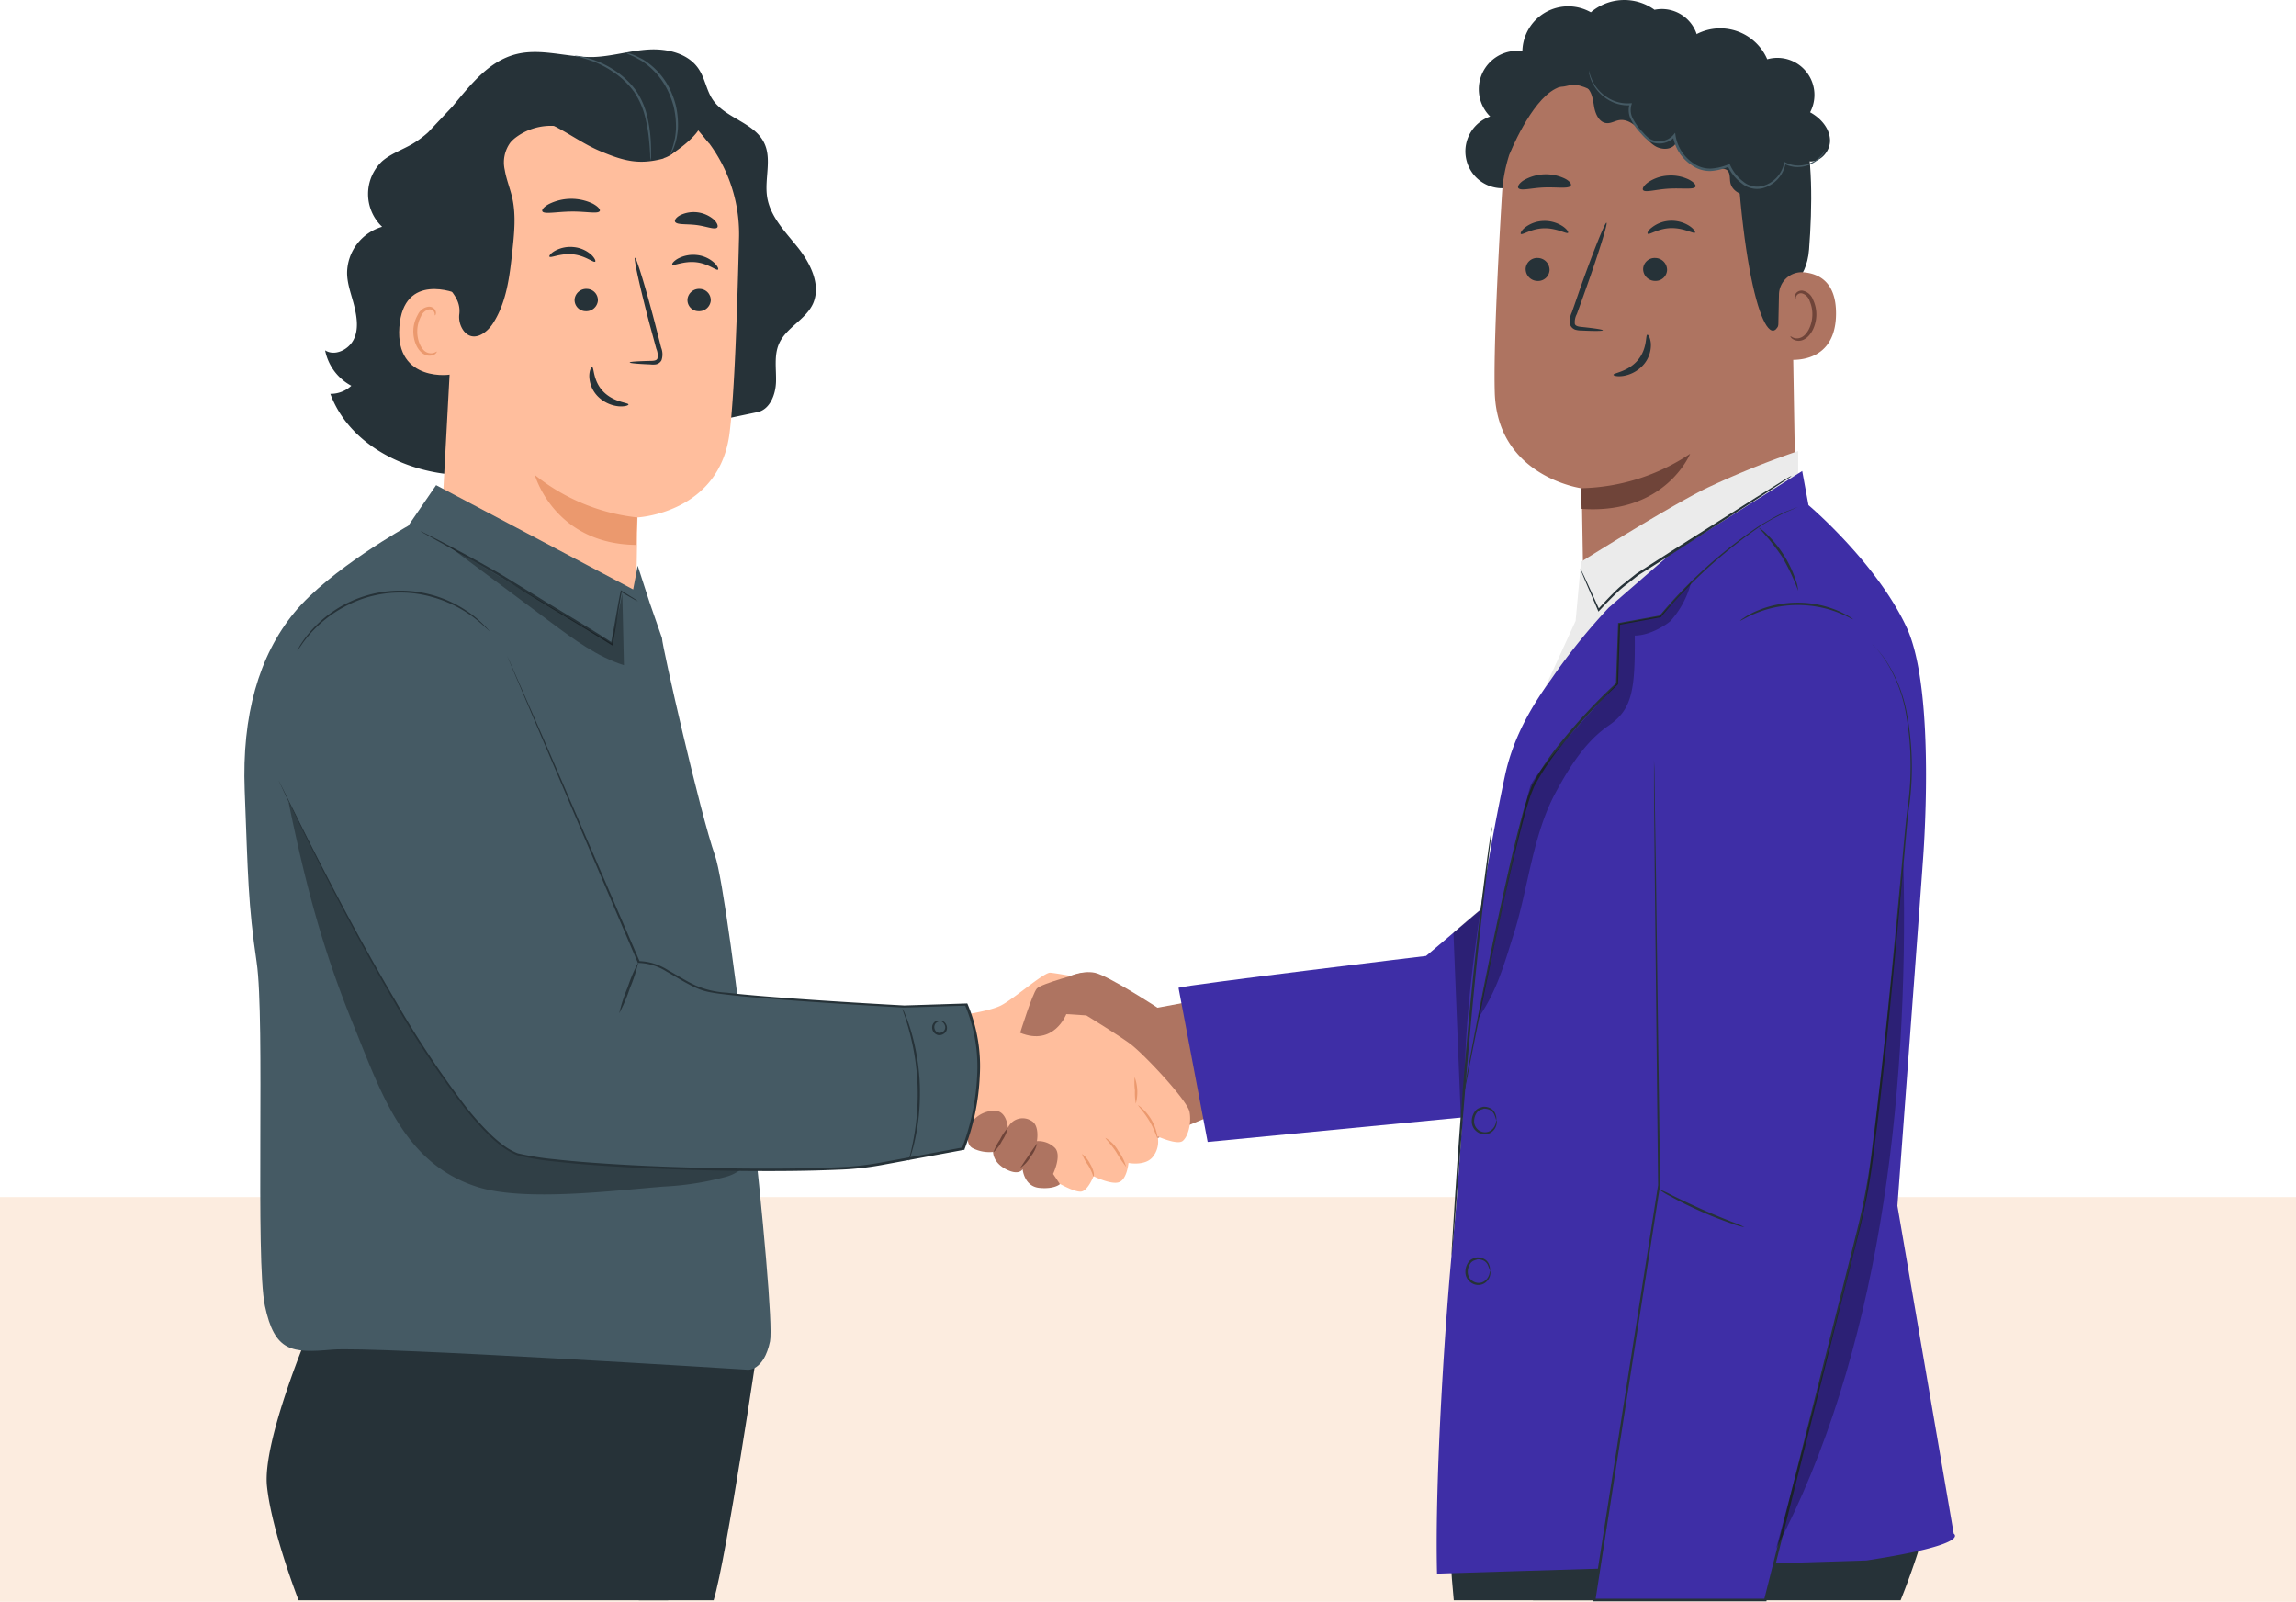 <svg xmlns="http://www.w3.org/2000/svg" width="505" height="352.249" viewBox="0 0 505 352.249">
  <g id="img6" transform="translate(-810 -2552.316)">
    <rect id="Rectángulo_35001" data-name="Rectángulo 35001" width="505" height="89" transform="translate(810 2815.565)" fill="#fcecdf"/>
    <g id="freepik--Characters--inject-5" transform="translate(4966.592 3089.6)">
      <path id="Trazado_144964" data-name="Trazado 144964" d="M-3922.09-322.284s3.37-1.73,6.34-1.08,13.75,7.68,13.75,7.68l8.69-1.62,5.16,24.56-33.94,14.06Z" fill="#ae7461"/>
      <path id="Trazado_144965" data-name="Trazado 144965" d="M-3947.09-313.744s7.77-1,10.58-2.39,9.52-7.36,10.92-7.25,6.5,1.08,6.5,1.08l-2.06,6.17s10.17,6.17,13.2,8.44,12.55,12.44,13,14.93-.32,5.41-1.51,6.38-5.52-1-5.52-1a5.379,5.379,0,0,1-1,4.43c-1.62,2.17-5.4,1.41-5.4,1.41s-.33,3.57-2.06,4.22-5.63-1.3-5.63-1.3-1.17,3-2.58,3.35-5.42-2-5.42-2-17.31-12.44-21.2-14.28-5.09-1.95-5.09-1.95Z" fill="#ffbe9d"/>
      <path id="Trazado_144966" data-name="Trazado 144966" d="M-3916.09-278.574c-.07,0-.12-.3-.3-.76a13.025,13.025,0,0,0-.88-1.73,10.619,10.619,0,0,1-1.33-2.46,6.185,6.185,0,0,1,1.79,2.2,6.763,6.763,0,0,1,.77,1.89C-3915.95-278.9-3916.03-278.564-3916.09-278.574Z" fill="#eb996e"/>
      <path id="Trazado_144967" data-name="Trazado 144967" d="M-3908.9-280.674a27.9,27.9,0,0,1-2.19-3.27c-1.18-1.8-2.45-3-2.36-3.12a7.665,7.665,0,0,1,2.8,2.83A10.677,10.677,0,0,1-3908.9-280.674Z" fill="#eb996e"/>
      <path id="Trazado_144968" data-name="Trazado 144968" d="M-3901.96-286.924c-.15,0-.63-1.83-1.83-3.85s-2.57-3.37-2.46-3.48a10.634,10.634,0,0,1,4.29,7.33Z" fill="#eb996e"/>
      <path id="Trazado_144969" data-name="Trazado 144969" d="M-3907.03-300.424a9.715,9.715,0,0,1,.26,5.84,12.7,12.7,0,0,1-.2-2.92A13.454,13.454,0,0,1-3907.03-300.424Z" fill="#eb996e"/>
      <path id="Trazado_144970" data-name="Trazado 144970" d="M-3932.21-310.164s2.7-8.65,3.67-9.74,10-3.46,10-3.46l2.81,7.25-2,2.12-4.33-.28S-3924.75-307.134-3932.21-310.164Z" fill="#ae7461"/>
      <path id="Trazado_144971" data-name="Trazado 144971" d="M-3948.81-293.044s-1.24.95,0,3.22,4.59.65,5.67,0c0,0-1.62,3.79.43,5a8.086,8.086,0,0,0,4.55.86s-.11,2.27,2.81,3.79,3.68,0,3.68,0,.32,3.78,3.67,4.11,4.54-.83,4.54-.83l-1.51-2.24s1.95-4,.44-5.69a5.221,5.221,0,0,0-4-1.52s.67-3.51-1.26-4.49a3.55,3.55,0,0,0-4.89,1.137,3.353,3.353,0,0,0-.23.433s-.22-3.85-3-3.76a6.259,6.259,0,0,0-4.33,1.81Z" fill="#ae7461"/>
      <path id="Trazado_144972" data-name="Trazado 144972" d="M-3934.92-289.284a8.228,8.228,0,0,1-1.29,2.89,8.371,8.371,0,0,1-1.89,2.52,11.34,11.34,0,0,1,1.44-2.79A11.562,11.562,0,0,1-3934.92-289.284Z" fill="#6f4439"/>
      <path id="Trazado_144973" data-name="Trazado 144973" d="M-3928.47-285.874a7.58,7.58,0,0,1-1.47,3,7.756,7.756,0,0,1-2.26,2.46q1.794-2.773,3.73-5.45Z" fill="#6f4439"/>
      <path id="Trazado_144974" data-name="Trazado 144974" d="M-3995.48-245.054h-16.41l-4.2,59.68h16.46c2.8-9.09,9.8-56.45,9.8-56.45Z" fill="#263238"/>
      <path id="Trazado_144975" data-name="Trazado 144975" d="M-4088.41-245.054s-10.51,24.63-9.46,34.6,6.95,25.08,6.95,25.08h81.28a188.291,188.291,0,0,0,4-20.64c1.76-12.32,6.48-39,6.48-39Z" fill="#263238"/>
      <path id="Trazado_144976" data-name="Trazado 144976" d="M-3981.01-482.744c-2.75-3.47-6.14-6.8-6.84-11.17-.65-4,1.11-8.4-.69-12-2.22-4.49-8.58-5.36-11.34-9.53-1.33-2-1.65-4.58-3-6.61-2.24-3.46-6.86-4.57-11-4.34s-8.08,1.51-12.21,1.65c-5.66.12-11.39-2-16.88-.65-6.06,1.49-10,6.6-14.11,11.53l-5.36,5.69a22.051,22.051,0,0,1-3.51,2.58c-2.2,1.27-4.68,2.1-6.6,3.77a9.945,9.945,0,0,0,0,14.41,10.69,10.69,0,0,0-7.7,10.12c0,2.51,1,4.91,1.58,7.34s1,5.12-.15,7.37-4.13,3.68-6.26,2.35a11.28,11.28,0,0,0,5.76,7.78,6.709,6.709,0,0,1-4.61,1.78c4.06,11,16.23,17.21,27.9,17.83s23.06-3.28,34.1-7.12l31.83-6.67c2.79-.5,4.1-3.8,4.19-6.64s-.48-5.81.66-8.41c1.55-3.56,5.86-5.28,7.48-8.82C-3975.97-474.564-3978.27-479.254-3981.01-482.744Z" fill="#263238"/>
      <path id="Trazado_144977" data-name="Trazado 144977" d="M-4056.75-457.574c-1.94-7.21-3.85-14.47-4.52-21.91s0-15.12,2.9-22c.45-1,4.18-8,5.3-7.81.8.12-1.61,6.65-1.24,7.37,3.54,6.86,4.18,14.93,3.16,22.59a100.991,100.991,0,0,1-5.6,21.74" fill="#263238"/>
      <path id="Trazado_144978" data-name="Trazado 144978" d="M-4056.02-486.064c.35-18.73,11.55-34.13,30.26-33.25l1.72.18a33.479,33.479,0,0,1,30,34.11c-.4,16.23-1,34.16-2.06,42.78-2.11,17.85-20.28,18.75-20.28,18.75l-.49,29.48-42.54-29.47Z" fill="#ffbe9d"/>
      <path id="Trazado_144979" data-name="Trazado 144979" d="M-4016.41-423.494a43.449,43.449,0,0,1-22.54-9.33s4.19,15.1,22.19,15.37Z" fill="#eb996e"/>
      <path id="Trazado_144980" data-name="Trazado 144980" d="M-4000.26-471.164a2.57,2.57,0,0,1-2.74,2.31,2.441,2.441,0,0,1-2.384-2.495c0-.029,0-.057,0-.085a2.569,2.569,0,0,1,2.73-2.32,2.47,2.47,0,0,1,2.392,2.546Z" fill="#263238"/>
      <path id="Trazado_144981" data-name="Trazado 144981" d="M-3998.67-478c-.35.3-2.13-1.34-4.88-1.62s-4.91.88-5.17.51c-.13-.16.26-.73,1.2-1.28a7.145,7.145,0,0,1,4.18-.82,6.707,6.707,0,0,1,3.84,1.71C-3998.72-478.744-3998.5-478.134-3998.67-478Z" fill="#263238"/>
      <path id="Trazado_144982" data-name="Trazado 144982" d="M-4025.09-471.164a2.56,2.56,0,0,1-2.73,2.31,2.45,2.45,0,0,1-2.393-2.506c0-.025,0-.049,0-.074a2.57,2.57,0,0,1,2.73-2.32,2.47,2.47,0,0,1,2.392,2.546Z" fill="#263238"/>
      <path id="Trazado_144983" data-name="Trazado 144983" d="M-4025.69-479.744c-.35.3-2.14-1.33-4.89-1.61s-4.9.88-5.16.51c-.13-.17.25-.73,1.2-1.28a7.056,7.056,0,0,1,4.18-.82,6.771,6.771,0,0,1,3.84,1.7C-4025.75-480.494-4025.52-479.864-4025.69-479.744Z" fill="#263238"/>
      <path id="Trazado_144984" data-name="Trazado 144984" d="M-4018.09-457.584c0-.16,1.74-.27,4.54-.34.71,0,1.39-.06,1.56-.53a3.622,3.622,0,0,0-.25-2.13q-.72-2.659-1.51-5.56c-2.08-7.91-3.51-14.38-3.19-14.46s2.27,6.26,4.34,14.17q.75,2.92,1.42,5.58a4,4,0,0,1,.08,2.79,1.77,1.77,0,0,1-1.26.91,4.626,4.626,0,0,1-1.21,0C-4016.34-457.254-4018.09-457.424-4018.09-457.584Z" fill="#263238"/>
      <path id="Trazado_144985" data-name="Trazado 144985" d="M-4026.35-456.534c.45,0,.14,3,2.47,5.38s5.54,2.4,5.52,2.82c0,.19-.77.5-2.12.4a7.507,7.507,0,0,1-4.62-2.18,6.539,6.539,0,0,1-1.88-4.5C-4026.96-455.874-4026.55-456.574-4026.35-456.534Z" fill="#263238"/>
      <path id="Trazado_144986" data-name="Trazado 144986" d="M-4024.67-490.894c-.35.72-3.05.08-6.32.13s-6,.65-6.32-.07c-.15-.34.37-1,1.5-1.6a11,11,0,0,1,9.63-.05C-4025.09-491.884-4024.51-491.234-4024.67-490.894Z" fill="#263238"/>
      <path id="Trazado_144987" data-name="Trazado 144987" d="M-3998.84-487.254c-.55.57-2.38-.28-4.65-.55s-4.24,0-4.62-.72c-.16-.34.21-.93,1.11-1.43a6.8,6.8,0,0,1,7.47,1C-3998.79-488.2-3998.6-487.534-3998.84-487.254Z" fill="#263238"/>
      <path id="Trazado_144988" data-name="Trazado 144988" d="M-4055.96-472.674c-.29-.16-11.9-4.93-12.8,7.33s11.6,10.6,11.67,10.29S-4055.96-472.674-4055.96-472.674Z" fill="#ffbe9d"/>
      <path id="Trazado_144989" data-name="Trazado 144989" d="M-4060.52-459.974c0-.05-.22.13-.59.27a2.161,2.161,0,0,1-1.6-.09c-1.26-.56-2.2-2.7-2.1-4.92a7.066,7.066,0,0,1,.82-3,2.48,2.48,0,0,1,1.73-1.52,1.08,1.08,0,0,1,1.21.68c.14.35.05.59.11.62s.28-.19.22-.7a1.385,1.385,0,0,0-.43-.81,1.642,1.642,0,0,0-1.16-.4,3,3,0,0,0-2.37,1.74,7.412,7.412,0,0,0-1,3.36c-.1,2.48,1,4.89,2.73,5.53a2.3,2.3,0,0,0,2-.18C-4060.56-459.684-4060.48-459.954-4060.52-459.974Z" fill="#eb996e"/>
      <path id="Trazado_144990" data-name="Trazado 144990" d="M-4000.7-505.854c2.06-1-3.49-7.78-8.22-10.31-7.16-3.82-18.29-6.6-25.21-5.11-8.34,1.79-15.4,5.43-20,12.61s-6.69,15.77-7,24.29c-.1,2.6,0,5.32,1.24,7.61,1.54,2.82,4.72,4.74,4.33,8.47a5.171,5.171,0,0,0,1,3.83c2.09,2.53,5,.46,6.39-1.7,3-4.64,3.67-10.35,4.26-15.84.42-3.9.84-7.89,0-11.72-.47-2.08-1.31-4.08-1.66-6.18a7.4,7.4,0,0,1,1.26-6.07,7.716,7.716,0,0,1,1.06-1,12.831,12.831,0,0,1,12.85-1.6c6.75,2.89,18.31,7.3,21.55,5.16,4.65-3.09,5.85-5.22,5.85-5.22Z" fill="#263238"/>
      <path id="Trazado_144991" data-name="Trazado 144991" d="M-4033.39-522.9c6.89-1.82,14.56-1.21,20.66,2.47,3.23,2,6.08,4.93,6.87,8.63s-1.05,8.06-4.64,9.26l-.25.14c-5.35,1.42-8.7.5-13.8-1.64-4.3-1.8-8-4.76-12.33-6.55a25,25,0,0,0-14.57-1.36C-4046.41-516.994-4040.27-521.084-4033.39-522.9Z" fill="#263238"/>
      <path id="Trazado_144992" data-name="Trazado 144992" d="M-4030.28-525.034a5.31,5.31,0,0,1,1.25.13,19.238,19.238,0,0,1,3.3.89,21.255,21.255,0,0,1,4.52,2.33,17.9,17.9,0,0,1,4.5,4.31,16.73,16.73,0,0,1,2.47,5.72,29.447,29.447,0,0,1,.76,5c.1,1.44.1,2.61.09,3.41a5.955,5.955,0,0,1-.09,1.25,5.64,5.64,0,0,1-.11-1.25c-.05-.8-.11-2-.26-3.38a33.722,33.722,0,0,0-.85-4.93,17.021,17.021,0,0,0-2.44-5.54,17.635,17.635,0,0,0-4.35-4.21,21.872,21.872,0,0,0-4.38-2.38A44.949,44.949,0,0,0-4030.28-525.034Z" fill="#455a64"/>
      <path id="Trazado_144993" data-name="Trazado 144993" d="M-4018.99-525.744a4.813,4.813,0,0,1,1.06.29,9.219,9.219,0,0,1,1.21.46l1.53.77a15.864,15.864,0,0,1,6.36,7.48,18.687,18.687,0,0,1,.9,2.7,18.107,18.107,0,0,1,.4,2.62,17.831,17.831,0,0,1,.05,2.39,16.8,16.8,0,0,1-.28,2.07,11.254,11.254,0,0,1-.46,1.66,7.533,7.533,0,0,1-.49,1.19,4.583,4.583,0,0,1-.57,1,21.929,21.929,0,0,0,1.16-3.87,19.157,19.157,0,0,0,.21-2,21.083,21.083,0,0,0-.09-2.33,20.393,20.393,0,0,0-.42-2.54,21.277,21.277,0,0,0-.89-2.61,16.255,16.255,0,0,0-6.07-7.37l-1.47-.83a11.02,11.02,0,0,0-1.16-.53A3.9,3.9,0,0,1-4018.99-525.744Z" fill="#455a64"/>
      <path id="Trazado_144994" data-name="Trazado 144994" d="M-4010.99-396.974c0,1.69,8.43,38.73,11.66,47.83s13.45,100.34,12.1,106.84-4.84,6.24-4.84,6.24-82.58-5.2-91.46-4.42-12.64.52-14.79-9.62.06-62.83-1.82-75.57-1.9-18.91-2.63-37.83c-.63-16.41,3.1-29.56,10.9-39.06s25.07-19.09,25.07-19.09l6.13-8.94,43.34,22.93,1-5.22,2.63,8.12Z" fill="#455a64"/>
      <g id="Grupo_88568" data-name="Grupo 88568" opacity="0.3">
        <path id="Trazado_144995" data-name="Trazado 144995" d="M-3992.36-284.064c-.73-1.84-3.07-2.31-5-2.52-18.37-2-37.48-6.63-50.9-19.33-5.24-5-9.38-11-13.37-17-8.72-13.18-16.91-26.7-25.1-40.22l-6.36,2.39c3.91,19.08,7.75,32.89,14.1,48.53s11.29,30.82,27.39,35.94c10.41,3.31,30.18.77,41.07-.08a64.331,64.331,0,0,0,13.44-2.1,9,9,0,0,0,3.66-1.86A3.61,3.61,0,0,0-3992.36-284.064Z"/>
      </g>
      <path id="Trazado_144996" data-name="Trazado 144996" d="M-4095.36-365.744c.47.85,37.22,79.35,53.63,82.58s67.41,4,77.36,2.09,19.69-3.63,19.69-3.63,7.21-17.12.63-31.7l-13.7.43s-38.09-2.06-43.47-3.53-10-6.51-14.87-6.24l-29-67.43s-18.83-17.49-32.28-12.11S-4099.31-372.744-4095.36-365.744Z" fill="#455a64"/>
      <path id="Trazado_144997" data-name="Trazado 144997" d="M-3956.69-281.964a5.881,5.881,0,0,1,.27-1.32c.22-.84.49-2.06.77-3.57s.55-3.33.73-5.36a56.941,56.941,0,0,0,.14-6.62,54.222,54.222,0,0,0-1.86-11.86c-.41-1.49-.78-2.68-1.07-3.5a7.922,7.922,0,0,1-.38-1.29,6.593,6.593,0,0,1,.57,1.22,35.511,35.511,0,0,1,1.23,3.46,48.254,48.254,0,0,1,2,11.95,53.563,53.563,0,0,1-.18,6.68,46.684,46.684,0,0,1-.85,5.39,33.919,33.919,0,0,1-.94,3.55A7.689,7.689,0,0,1-3956.69-281.964Z" fill="#263238"/>
      <path id="Trazado_144998" data-name="Trazado 144998" d="M-4045.09-393.154s.19.4.55,1.19l1.54,3.52,5.91,13.5c5.06,11.71,12.33,28.56,21.21,49.13l-.2-.12a12.528,12.528,0,0,1,6.43,2c2,1.1,3.93,2.38,6.05,3.35a20.244,20.244,0,0,0,6.9,1.6c2.41.29,4.87.5,7.37.72,10,.82,20.59,1.48,31.62,2.09h0l13.7-.44h.17l.07.15a35.272,35.272,0,0,1,2.68,15.72,51.442,51.442,0,0,1-3.36,16.19v.13h-.14l-8.71,1.61-9.54,1.76a64.318,64.318,0,0,1-9.54,1c-6.34.28-12.58.31-18.72.28s-12.16-.18-18.06-.4-11.66-.51-17.29-.94c-2.81-.2-5.58-.47-8.32-.77a58.5,58.5,0,0,1-8-1.34,14.154,14.154,0,0,1-3.49-2,30.8,30.8,0,0,1-3-2.6,63.435,63.435,0,0,1-5.09-5.74,211.507,211.507,0,0,1-15.44-23.22c-8.61-14.72-14.83-27.05-19.1-35.57-2.12-4.27-3.73-7.6-4.81-9.87s-1.61-3.47-1.61-3.47.16.29.44.87.72,1.44,1.27,2.56l4.89,9.82c4.33,8.49,10.59,20.79,19.24,35.47a211.207,211.207,0,0,0,15.38,23.11,62.5,62.5,0,0,0,5.06,5.69,29.736,29.736,0,0,0,2.92,2.56,13.541,13.541,0,0,0,3.38,1.94,58.857,58.857,0,0,0,7.95,1.3c2.72.3,5.49.56,8.3.76,5.61.42,11.38.72,17.27.93s11.92.35,18,.38,12.37,0,18.69-.29a64.6,64.6,0,0,0,9.47-1l9.53-1.76,8.72-1.61-.2.16a51.013,51.013,0,0,0,3.33-16,34.872,34.872,0,0,0-2.69-15.49l.24.15-13.7.43h0c-11-.63-21.62-1.29-31.63-2.13-2.5-.22-5-.44-7.38-.73-1.22-.14-2.42-.29-3.61-.52a13.339,13.339,0,0,1-3.42-1.13c-2.16-1-4.1-2.29-6.08-3.38a12.1,12.1,0,0,0-6.2-1.93h-.14l-.06-.13c-8.81-20.61-16-37.48-21-49.2l-5.75-13.53-1.49-3.54C-4044.9-392.744-4045.09-393.154-4045.09-393.154Z" fill="#263238"/>
      <path id="Trazado_144999" data-name="Trazado 144999" d="M-4048.9-398.454l-1.43-1.32a27.094,27.094,0,0,0-4.2-3.17,27.454,27.454,0,0,0-7.14-3.09,25.558,25.558,0,0,0-18.54,1.86,27,27,0,0,0-6.39,4.44,26.507,26.507,0,0,0-3.49,3.99,18.423,18.423,0,0,1-1.14,1.57,1.968,1.968,0,0,1,.23-.45c.17-.28.38-.72.74-1.24a24.374,24.374,0,0,1,3.41-4.09,26.18,26.18,0,0,1,32.51-3.25,23.483,23.483,0,0,1,4.15,3.34,14.323,14.323,0,0,1,1,1.06A1.881,1.881,0,0,1-4048.9-398.454Z" fill="#263238"/>
      <path id="Trazado_145000" data-name="Trazado 145000" d="M-4016.2-325.674a33.755,33.755,0,0,1-1.85,5.7,35.67,35.67,0,0,1-2.34,5.51,33.538,33.538,0,0,1,1.85-5.69A35.337,35.337,0,0,1-4016.2-325.674Z" fill="#263238"/>
      <path id="Trazado_145001" data-name="Trazado 145001" d="M-3949.62-312.744a.554.554,0,0,1,.38,0,1.428,1.428,0,0,1,.73.72,1.563,1.563,0,0,1,0,1.56,1.771,1.771,0,0,1-1.73.8,1.67,1.67,0,0,1-1.31-1.4,1.591,1.591,0,0,1,.5-1.47,1.3,1.3,0,0,1,1-.32c.24,0,.36.08.35.11a1.925,1.925,0,0,0-1.08.47,1.289,1.289,0,0,0-.28,1.12,1.251,1.251,0,0,0,.92,1,1.37,1.37,0,0,0,1.26-.56,1.233,1.233,0,0,0,.09-1.14C-3949.09-312.574-3949.64-312.674-3949.62-312.744Z" fill="#263238"/>
      <path id="Trazado_145002" data-name="Trazado 145002" d="M-4016.29-405.054a6.456,6.456,0,0,1-1-.51l-2.74-1.57.2-.08c-.54,2.73-1.07,6.75-2,11.57l-.07.32-.27-.17c-4-2.54-8.86-5.44-14-8.55-3.84-2.3-7.43-4.62-10.73-6.62s-6.37-3.72-8.92-5.15l-6.07-3.38-1.65-.92a6.144,6.144,0,0,1-.56-.35,2.546,2.546,0,0,1,.61.26l1.69.84c1.47.74,3.57,1.83,6.16,3.23s5.64,3.08,9,5l10.76,6.6c5.15,3.11,10,6,14,8.61l-.34.14c.95-4.78,1.54-8.81,2.16-11.53v-.18l.16.09,2.67,1.67A7.035,7.035,0,0,1-4016.29-405.054Z" fill="#263238"/>
      <g id="Grupo_88569" data-name="Grupo 88569" opacity="0.3">
        <path id="Trazado_145003" data-name="Trazado 145003" d="M-4057.98-417.234l22.62,16.86c5,3.71,10.07,7.48,16,9.37l-.35-15.74-2.31,11Z"/>
      </g>
      <path id="Trazado_145004" data-name="Trazado 145004" d="M-3825.09-495.964a8.109,8.109,0,0,1-9.121-6.953,8.109,8.109,0,0,1,5.381-8.747,8.44,8.44,0,0,1-.06-11.936,8.441,8.441,0,0,1,7.14-2.424,10.09,10.09,0,0,1,10.307-9.868,10.091,10.091,0,0,1,4.753,1.308,11.36,11.36,0,0,1,14-.55,8.071,8.071,0,0,1,9.528,6.283,8.069,8.069,0,0,1-2.148,7.277" fill="#263238"/>
      <path id="Trazado_145005" data-name="Trazado 145005" d="M-3826.22-494.8a34.411,34.411,0,0,1,33.64-32.33h1.78c19.23.73,29.35,17.47,28.09,36.66l1.14,68.5h0l-46.72,16.74-.41-24.67s-18.52-2.49-19.12-21C-3828.09-459.744-3827.22-478.164-3826.22-494.8Z" fill="#ae7461"/>
      <path id="Trazado_145006" data-name="Trazado 145006" d="M-3808.85-429.924a44.774,44.774,0,0,0,24-7.57s-5.42,13.4-23.87,12.11Z" fill="#6f4439"/>
      <path id="Trazado_145007" data-name="Trazado 145007" d="M-3821.03-478.114a2.64,2.64,0,0,0,2.59,2.61,2.52,2.52,0,0,0,2.666-2.364c0-.026,0-.051,0-.076a2.64,2.64,0,0,0-2.59-2.61,2.53,2.53,0,0,0-2.668,2.385Z" fill="#263238"/>
      <path id="Trazado_145008" data-name="Trazado 145008" d="M-3822.09-485.854c.33.34,2.3-1.18,5.13-1.23s4.95,1.32,5.25,1c.14-.16-.2-.77-1.12-1.41a7.259,7.259,0,0,0-4.21-1.21,7,7,0,0,0-4.08,1.41C-3821.95-486.634-3822.23-486-3822.09-485.854Z" fill="#263238"/>
      <path id="Trazado_145009" data-name="Trazado 145009" d="M-3795.19-478.114a2.63,2.63,0,0,0,2.6,2.6,2.52,2.52,0,0,0,2.667-2.364c0-.022,0-.044,0-.066a2.651,2.651,0,0,0-2.6-2.61,2.541,2.541,0,0,0-2.669,2.4Z" fill="#263238"/>
      <path id="Trazado_145010" data-name="Trazado 145010" d="M-3794.17-485.894c.33.34,2.3-1.18,5.13-1.23s5,1.32,5.25,1c.15-.16-.2-.77-1.12-1.41a7.243,7.243,0,0,0-4.18-1.21,7,7,0,0,0-4.08,1.41C-3794.09-486.674-3794.34-486.044-3794.17-485.894Z" fill="#263238"/>
      <path id="Trazado_145011" data-name="Trazado 145011" d="M-3804.04-464.654c0-.16-1.76-.43-4.62-.73-.73-.06-1.42-.19-1.55-.68a3.731,3.731,0,0,1,.44-2.16q.975-2.655,2-5.56c2.82-7.91,4.84-14.41,4.52-14.52s-2.86,6.21-5.68,14.12q-1,2.92-1.94,5.59a4.192,4.192,0,0,0-.31,2.85,1.808,1.808,0,0,0,1.21,1,4.759,4.759,0,0,0,1.23.14C-3805.83-464.464-3804.09-464.484-3804.04-464.654Z" fill="#263238"/>
      <path id="Trazado_145012" data-name="Trazado 145012" d="M-3795.23-495.534c.39.71,2.8-.12,5.79-.27s5.52.28,5.78-.47c.11-.36-.43-1-1.52-1.55a9.074,9.074,0,0,0-4.51-.85,8.663,8.663,0,0,0-4.31,1.42C-3794.98-496.574-3795.4-495.874-3795.23-495.534Z" fill="#263238"/>
      <path id="Trazado_145013" data-name="Trazado 145013" d="M-3822.61-495.894c.61.64,2.93-.08,5.75-.17s5.21.33,5.74-.36c.24-.33-.15-1-1.21-1.55a9.68,9.68,0,0,0-9.26.42C-3822.57-496.864-3822.88-496.194-3822.61-495.894Z" fill="#263238"/>
      <path id="Trazado_145014" data-name="Trazado 145014" d="M-3824.61-503.3s4.63-11.66,10.15-14.47c6.68-3.4,9.73,3.94,16.13,2s12.77-5.19,19.44-.35c7.31,5.29,4,9.18,4.62,17.36,2.48,33.17,8.74,42.43,10.14,26.76.16-1.72,4.89-3.18,5.44-10.43.73-9.41.85-20.81-1.38-27.43-1.88-5.58-5.16-9.4-11-13.56-9.2-6.56-21.65-6.45-30.08-5.43S-3825.68-517.744-3824.61-503.3Z" fill="#263238"/>
      <path id="Trazado_145015" data-name="Trazado 145015" d="M-3765.31-472.474a5,5,0,0,1,5.05-4.949c.087,0,.173,0,.26.009,3.45.26,7.32,2.13,7.24,9.25-.15,12.63-12.8,9.88-12.82,9.52S-3765.42-467.194-3765.31-472.474Z" fill="#ae7461"/>
      <path id="Trazado_145016" data-name="Trazado 145016" d="M-3762.77-463.364a5.129,5.129,0,0,0,.59.33,2.194,2.194,0,0,0,1.64,0c1.34-.47,2.49-2.58,2.57-4.85a7.173,7.173,0,0,0-.58-3.16,2.533,2.533,0,0,0-1.63-1.71,1.129,1.129,0,0,0-1.31.59c-.17.35-.09.61-.16.63s-.27-.22-.16-.74a1.4,1.4,0,0,1,.51-.78,1.6,1.6,0,0,1,1.22-.31,3.08,3.08,0,0,1,2.27,2,7.508,7.508,0,0,1,.72,3.53c-.11,2.54-1.44,4.91-3.27,5.42a2.379,2.379,0,0,1-2-.36C-3762.75-463.064-3762.82-463.344-3762.77-463.364Z" fill="#6f4439"/>
      <path id="Trazado_145017" data-name="Trazado 145017" d="M-3766.09-496.914a11.886,11.886,0,0,1-5.29,2.57c-2,.24-4.25-.85-4.63-2.8-.16-.88,0-1.9-.56-2.57s-2-.51-3-.38a8.05,8.05,0,0,1-8.48-5.6c-.9,1.42-3.09,1.4-4.52.52s-2.38-2.36-3.51-3.61-2.72-2.35-4.38-2.08c-.93.15-1.79.73-2.73.66-1.66-.11-2.51-2-2.79-3.67s-.52-3.56-1.94-4.42-3-.29-4.52,0-3.5-.06-3.92-1.54a3,3,0,0,1,.52-2.3,8.149,8.149,0,0,1,9.58-3.29,11.08,11.08,0,0,1,13.61-7.765,11.08,11.08,0,0,1,6.7,5.2,11.26,11.26,0,0,1,15.917.477,11.27,11.27,0,0,1,2.143,3.263,8.15,8.15,0,0,1,10.07,5.607,8.15,8.15,0,0,1-.64,6.053c2.29,1.25,4.28,3.47,4.38,6.08s-2.39,5.26-4.93,4.63a4.51,4.51,0,0,1-1.832,6.109,4.51,4.51,0,0,1-5.878-1.449" fill="#263238"/>
      <path id="Trazado_145018" data-name="Trazado 145018" d="M-3807.09-521.744a.562.562,0,0,0,0,.23,2.111,2.111,0,0,0,.09.67,7.876,7.876,0,0,0,1,2.41,9.047,9.047,0,0,0,2.86,2.93,8.4,8.4,0,0,0,5.2,1.37l-.22-.28a4.565,4.565,0,0,0,.32,3.48,12.82,12.82,0,0,0,2.23,3.06,9.167,9.167,0,0,0,1.44,1.42,4.328,4.328,0,0,0,2,.7,4.591,4.591,0,0,0,4-1.53l-.47-.13a9.48,9.48,0,0,0,4.15,6.47,6.894,6.894,0,0,0,4.17,1.27,12.285,12.285,0,0,0,4.06-1l-.34-.14a9.937,9.937,0,0,0,3.07,3.83,5.291,5.291,0,0,0,4.44,1.14,6.94,6.94,0,0,0,5.24-5.55l-.28.14a6.491,6.491,0,0,0,4.35.55,7.008,7.008,0,0,0,3-1.41,6.11,6.11,0,0,0,1.38-1.57,3.2,3.2,0,0,0,.31-.66,7.663,7.663,0,0,1-1.82,2.06,6.815,6.815,0,0,1-2.92,1.28,6.229,6.229,0,0,1-4.11-.59l-.24-.13v.27a6.561,6.561,0,0,1-5,5.14,4.809,4.809,0,0,1-4-1.05,9.384,9.384,0,0,1-2.88-3.64l-.1-.23-.24.09a11.792,11.792,0,0,1-3.89.93,6.315,6.315,0,0,1-3.85-1.18,9,9,0,0,1-3.92-6.09l-.09-.6-.39.47a4.112,4.112,0,0,1-3.56,1.36,3.893,3.893,0,0,1-1.78-.61,9,9,0,0,1-1.36-1.33,12.462,12.462,0,0,1-2.17-2.93,4.057,4.057,0,0,1-.34-3.14l.1-.31h-.32a8.161,8.161,0,0,1-5-1.23,9.058,9.058,0,0,1-2.84-2.77A9.822,9.822,0,0,1-3807.09-521.744Z" fill="#455a64"/>
      <path id="Trazado_145019" data-name="Trazado 145019" d="M-3794.26-463.674c-.45.05.07,3-2.1,5.59s-5.4,2.8-5.35,3.22c0,.19.81.45,2.15.25a7.554,7.554,0,0,0,4.5-2.52,6.585,6.585,0,0,0,1.57-4.61C-3793.6-463.044-3794.09-463.744-3794.26-463.674Z" fill="#263238"/>
      <path id="Trazado_145020" data-name="Trazado 145020" d="M-3897.38-320.064c1.6-.64,54.45-7,54.45-7l21.44-18.16-2,52.56-67.48,6.5Z" fill="#3e2ea6"/>
      <path id="Trazado_145021" data-name="Trazado 145021" d="M-3830.97-337.184c-.64.32-5.94,5-5.94,5l1.62,40.47Z" opacity="0.3" style="isolation: isolate"/>
      <path id="Trazado_145022" data-name="Trazado 145022" d="M-3740.93-242.014h-89.26s4.72,25.19,6.47,36.79a148.505,148.505,0,0,0,4.31,19.85h80.85s6-14.63,7.09-24S-3740.93-242.014-3740.93-242.014Z" fill="#263238"/>
      <path id="Trazado_145023" data-name="Trazado 145023" d="M-3836.84-238.974s-2.5,28.71,0,53.6h30.92V-208.3Z" fill="#263238"/>
      <path id="Trazado_145024" data-name="Trazado 145024" d="M-3819.66-379.744l9.62-21,1.19-13s18.45-11.6,27.2-16a190.638,190.638,0,0,1,20.56-8.35v12.28Z" fill="#ebebeb"/>
      <path id="Trazado_145025" data-name="Trazado 145025" d="M-3739.26-272.114s5.23-70.22,5.58-75.44c0,0,3.09-37.52-3.57-51.8s-21.57-26.85-21.57-26.85l-1.38-7.5-29.11,18.36-13.46,11.7a134.961,134.961,0,0,0-12.7,15.8c-3.82,5.29-8.07,12.09-10,20.64-.69,3.13-8.7,40.51-8.94,66.56,0,0-1.23,22.74-2.55,35.61-1.62,15.94-4.1,52.27-3.56,73.79l94.43-2.88c23.32-3.56,19.22-5.88,19.22-5.88Z" fill="#3e2ea6"/>
      <path id="Trazado_145026" data-name="Trazado 145026" d="M-3761.09-425.814l-.65.3-1.93.8c-.82.4-1.82.92-3,1.53a32.6,32.6,0,0,0-3.86,2.41,107.34,107.34,0,0,0-20.73,19.16l-.05.07h-.08l-9.06,1.67.2-.23c-.14,4.21-.29,8.62-.45,13.19v.1l-.08.08a124.994,124.994,0,0,0-13.31,14.6,57.745,57.745,0,0,0-4.56,6.89l-.5.89-.37.93a17.473,17.473,0,0,0-.69,1.88c-.4,1.28-.8,2.55-1.13,3.83-1.39,5.1-2.55,10.08-3.63,14.82-2.14,9.49-3.93,18.07-5.42,25.27-3,14.42-4.63,23.37-4.63,23.37a16.184,16.184,0,0,1,.21-1.64c.16-1.07.43-2.65.79-4.68.74-4.05,1.84-9.9,3.27-17.12s3.19-15.8,5.32-25.3c1.06-4.75,2.21-9.73,3.6-14.85.33-1.29.73-2.57,1.14-3.86a17.584,17.584,0,0,1,.69-1.92l.39-1,.5-.91a56.487,56.487,0,0,1,4.61-7,125.147,125.147,0,0,1,13.41-14.57l-.08.18c.16-4.57.32-9,.47-13.19v-.19h.19l9.06-1.64-.13.08a104.5,104.5,0,0,1,20.93-19.09c1.4-1,2.77-1.69,3.91-2.37a31.144,31.144,0,0,1,3-1.48l1.95-.75Z" fill="#263238"/>
      <path id="Trazado_145027" data-name="Trazado 145027" d="M-3792.79-370.324l1.14,93.69-14.27,91.26h37.61s17.1-69.29,21.08-83.85c3.86-14.14,9.66-85.31,10.17-88.8.2-1.37,4.28-26-7.73-37.55" fill="#3e2ea6"/>
      <path id="Trazado_145028" data-name="Trazado 145028" d="M-3744.79-395.574s.28.26.79.78a22.213,22.213,0,0,1,2.06,2.53,31.461,31.461,0,0,1,4.69,11.52,64.318,64.318,0,0,1,.72,19.77c-.57,3.83-.85,7.94-1.26,12.31s-.82,9-1.26,13.83c-.9,9.7-1.91,20.33-3.13,31.73-.63,5.69-1.28,11.59-2.09,17.65a144.641,144.641,0,0,1-3.31,18.57c-6.29,25-13.2,52.58-20.47,81.54v.2h-38.17v-.29c5.28-33.66,10.16-64.73,14.32-91.25h0c-.3-28.37-.55-51.79-.73-68.13-.07-8.16-.13-14.54-.17-18.91v-6.69s0,.57.06,1.69.05,2.8.09,5c.06,4.36.16,10.75.29,18.91.21,16.34.53,39.76.91,68.13h0c-4.14,26.53-9,57.6-14.23,91.27l-.25-.3h37.61l-.25.19,20.52-81.53a144.653,144.653,0,0,0,3.32-18.51c.81-6.05,1.47-11.95,2.11-17.64,1.24-11.39,2.27-22,3.2-31.71q.679-7.279,1.29-13.83c.43-4.35.73-8.51,1.3-12.32a64.8,64.8,0,0,0-.62-19.69,31.732,31.732,0,0,0-4.59-11.53,22.574,22.574,0,0,0-2-2.55A9.258,9.258,0,0,1-3744.79-395.574Z" fill="#263238"/>
      <path id="Trazado_145029" data-name="Trazado 145029" d="M-3772.89-267.414a15.251,15.251,0,0,1-2.91-.84c-1.77-.6-4.18-1.52-6.79-2.68s-4.91-2.33-6.54-3.24a14.982,14.982,0,0,1-2.58-1.59,20.016,20.016,0,0,1,2.75,1.27c1.67.82,4,1.93,6.58,3.09s5,2.12,6.71,2.81A21.308,21.308,0,0,1-3772.89-267.414Z" fill="#263238"/>
      <path id="Trazado_145030" data-name="Trazado 145030" d="M-3837.29-261.2a.878.878,0,0,1,0-.24v-.72c0-.67.08-1.59.15-2.76.15-2.43.37-5.88.64-10.13.58-8.55,1.4-20.36,2.56-33.38s2.48-24.81,3.57-33.31c.54-4.25,1-7.69,1.35-10.06.17-1.15.31-2.06.41-2.73.05-.28.09-.51.12-.7a.794.794,0,0,1,.06-.24v.24a3,3,0,0,1-.07.72c-.07.67-.18,1.58-.31,2.74-.29,2.42-.69,5.86-1.19,10.08-1,8.51-2.26,20.28-3.42,33.3s-2,24.83-2.7,33.37c-.34,4.24-.62,7.68-.81,10.12-.1,1.16-.19,2.08-.25,2.75a5.65,5.65,0,0,1-.07.71A.7.7,0,0,1-3837.29-261.2Z" fill="#263238"/>
      <path id="Trazado_145031" data-name="Trazado 145031" d="M-3761.09-407.394a47.63,47.63,0,0,0-3.54-7.46,49.267,49.267,0,0,0-5.19-6.43,8.322,8.322,0,0,1,1.91,1.54,25.209,25.209,0,0,1,3.72,4.61,24.828,24.828,0,0,1,2.54,5.35A8.462,8.462,0,0,1-3761.09-407.394Z" fill="#263238"/>
      <path id="Trazado_145032" data-name="Trazado 145032" d="M-3827.48-290.984a1.147,1.147,0,0,1,.09.68,2.767,2.767,0,0,1-.82,1.7,2.6,2.6,0,0,1-2.71.62,3,3,0,0,1-1.4-1,2.794,2.794,0,0,1-.56-1.76,3.648,3.648,0,0,1,.72-2.18,2.261,2.261,0,0,1,.88-.69c.36-.13.62-.2.92-.29h.07a3.064,3.064,0,0,1,1.81.52,2.316,2.316,0,0,1,.84,1.19,2.5,2.5,0,0,1,.16,1.22c-.07,0-.12-.44-.41-1.12a2.168,2.168,0,0,0-.8-1,2.837,2.837,0,0,0-1.6-.38h.07c-.27.1-.62.2-.87.3a1.863,1.863,0,0,0-.67.56,3.28,3.28,0,0,0-.6,1.87,2.39,2.39,0,0,0,1.6,2.3,2.23,2.23,0,0,0,2.3-.43,2.74,2.74,0,0,0,.87-1.46C-3827.5-290.744-3827.53-290.974-3827.48-290.984Z" fill="#263238"/>
      <path id="Trazado_145033" data-name="Trazado 145033" d="M-3828.88-257.854a1.145,1.145,0,0,1,.09.68,2.711,2.711,0,0,1-.82,1.7,2.59,2.59,0,0,1-2.71.62,3.087,3.087,0,0,1-1.4-1,2.793,2.793,0,0,1-.56-1.76,3.671,3.671,0,0,1,.72-2.18,2.26,2.26,0,0,1,.88-.69c.36-.13.62-.2.92-.29h.07a3.065,3.065,0,0,1,1.81.52,2.315,2.315,0,0,1,.84,1.19,2.5,2.5,0,0,1,.16,1.22c-.06,0-.12-.44-.41-1.12a2.089,2.089,0,0,0-.8-1,2.836,2.836,0,0,0-1.6-.38h.07c-.27.1-.62.2-.86.3a1.812,1.812,0,0,0-.68.56,3.278,3.278,0,0,0-.6,1.87,2.39,2.39,0,0,0,1.6,2.3,2.23,2.23,0,0,0,2.3-.43,2.741,2.741,0,0,0,.87-1.46C-3828.9-257.6-3828.93-257.844-3828.88-257.854Z" fill="#263238"/>
      <path id="Trazado_145034" data-name="Trazado 145034" d="M-3749.02-401.114c-.05.09-1.29-.71-3.49-1.55a24.17,24.17,0,0,0-4-1.13,26.124,26.124,0,0,0-5-.44,26.439,26.439,0,0,0-5,.58,24.218,24.218,0,0,0-3.92,1.24c-2.17.9-3.39,1.73-3.45,1.64a3.961,3.961,0,0,1,.83-.62,8.061,8.061,0,0,1,1-.63,15.671,15.671,0,0,1,1.43-.73,22.252,22.252,0,0,1,4-1.37,23.149,23.149,0,0,1,10.21-.14,22.8,22.8,0,0,1,4,1.26,14.361,14.361,0,0,1,1.45.69,7.593,7.593,0,0,1,1.06.6A4,4,0,0,1-3749.02-401.114Z" fill="#263238"/>
      <g id="Grupo_88570" data-name="Grupo 88570" opacity="0.3">
        <path id="Trazado_145035" data-name="Trazado 145035" d="M-3831.41-313.474c4.07-5.93,5.57-11.52,7.75-18.38,3.23-10.19,4.13-21.7,9.21-31.11,3-5.54,6.5-11.22,11.7-14.78s5.82-7.87,5.72-19.78c3.63,0,7.46-2.76,7.91-3.25a20.208,20.208,0,0,0,4.45-8.33c-2.54,2.77-6.78,7.35-6.78,7.35s-9.19,1.71-9.06,1.65c-.22,4.58-.23,8.61-.46,13.19,0,0-17.63,18.71-19,22.47S-3831.41-313.474-3831.41-313.474Z"/>
      </g>
      <g id="Grupo_88571" data-name="Grupo 88571" opacity="0.3">
        <path id="Trazado_145036" data-name="Trazado 145036" d="M-3765.95-196.684c22.35-42.29,29.29-97.9,28-150.87,0,0-6.41,64.39-8.58,75.44S-3765.95-196.684-3765.95-196.684Z"/>
      </g>
      <path id="Trazado_145037" data-name="Trazado 145037" d="M-3762.54-432.624a2.45,2.45,0,0,1-.5.39l-1.49,1-5.56,3.64-18.31,11.85-7.91,5h0l-2.52,2a20.5,20.5,0,0,0-2.26,1.93c-1.39,1.34-2.62,2.64-3.73,3.82l-.2.21-.11-.26-2.88-6.7c-.31-.75-.56-1.36-.76-1.83a2.843,2.843,0,0,1-.23-.65,3,3,0,0,1,.33.61c.22.45.5,1,.85,1.78l3,6.6-.31-.05c1.09-1.2,2.31-2.52,3.7-3.88a20.241,20.241,0,0,1,2.28-2l2.51-2h0l7.9-5.07,18.43-11.69,5.62-3.5,1.54-.92A3.234,3.234,0,0,1-3762.54-432.624Z" fill="#263238"/>
    </g>
  </g>
</svg>
